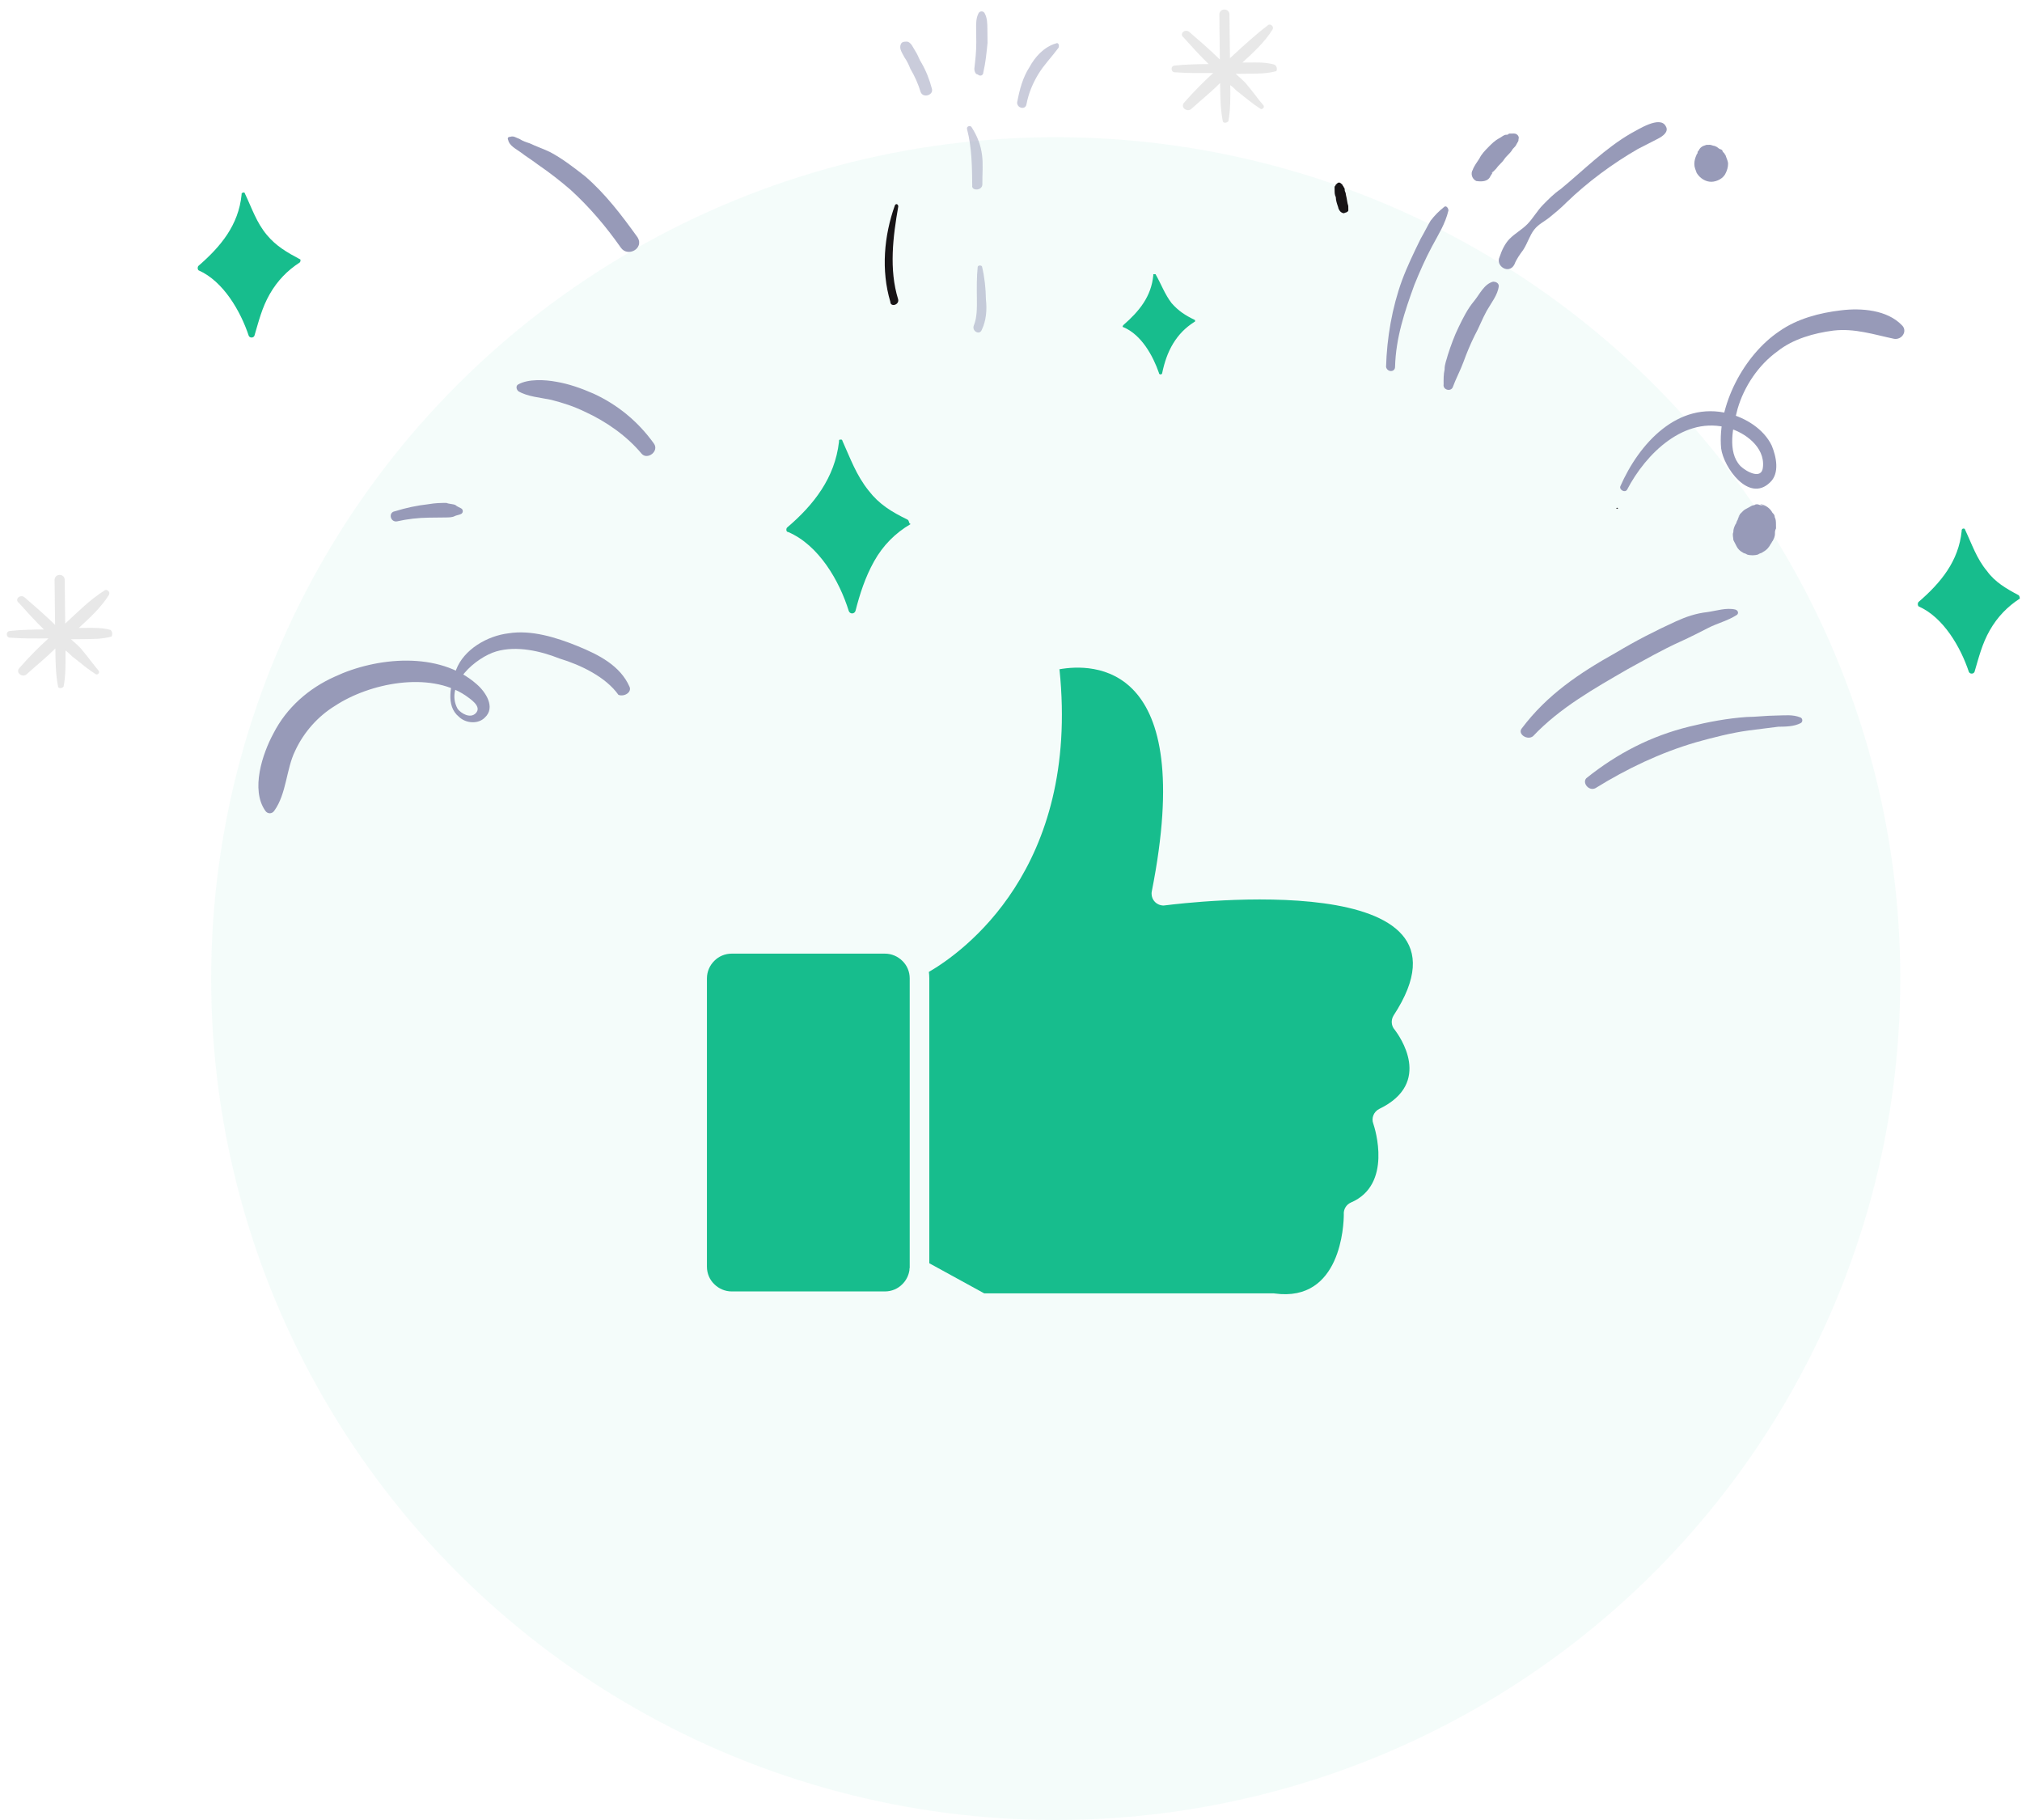 <svg xmlns="http://www.w3.org/2000/svg" width="200" height="180" viewBox="0 0 200 180" fill="none">
<ellipse opacity="0.05" cx="104.424" cy="96.785" rx="83.537" ry="83.216" fill="#17BD8D"/>
<path fill-rule="evenodd" clip-rule="evenodd" d="M104.798 66.222C106.831 85.97 95.179 94.206 91.877 96.123C91.904 96.327 91.918 96.544 91.918 96.761V124.937L97.348 127.913H125.905C125.96 127.913 126.028 127.913 126.082 127.927C132.659 128.824 132.918 121.077 132.918 120.112C132.877 119.622 133.15 119.133 133.627 118.929C137.748 117.162 136.002 111.617 135.838 111.141C135.62 110.584 135.879 109.945 136.424 109.673C141.773 107.091 138.403 102.443 137.966 101.858C137.612 101.478 137.557 100.893 137.843 100.431C147.531 85.63 117.268 89.286 115.331 89.531C115.181 89.558 115.017 89.572 114.853 89.531C114.212 89.409 113.803 88.797 113.926 88.158C118.442 65.365 108.031 65.61 104.771 66.194L104.798 66.222Z" fill="#17BD8D"/>
<path fill-rule="evenodd" clip-rule="evenodd" d="M89.981 125.277V96.762C89.981 96.083 89.708 95.471 89.257 95.036C88.807 94.588 88.193 94.316 87.525 94.316H72.38C71.698 94.316 71.084 94.588 70.647 95.036C70.197 95.485 69.924 96.096 69.924 96.762V125.277C69.924 125.957 70.197 126.568 70.647 127.003C71.097 127.452 71.711 127.724 72.38 127.724H87.525C88.207 127.724 88.821 127.452 89.257 127.003C89.626 126.636 89.871 126.161 89.953 125.631C89.953 125.549 89.953 125.454 89.981 125.372C89.981 125.345 89.981 125.304 89.981 125.277Z" fill="#17BD8D"/>
<path opacity="0.1" d="M126.004 6.376C125.222 6.163 124.443 6.171 123.553 6.181C123.33 6.183 123.108 6.186 122.885 6.188C123.987 5.179 125.089 4.169 125.854 2.942C126.073 2.607 125.624 2.279 125.404 2.503C124.08 3.515 122.868 4.637 121.656 5.759C121.64 4.318 121.624 2.878 121.608 1.437C121.601 0.772 120.599 0.783 120.607 1.448C120.623 2.889 120.64 4.44 120.656 5.881C119.644 4.894 118.632 4.019 117.621 3.144C117.172 2.816 116.622 3.376 117.071 3.704C117.859 4.582 118.648 5.459 119.548 6.336C118.436 6.348 117.323 6.361 116.211 6.484C115.766 6.489 115.774 7.153 116.219 7.149C117.555 7.245 118.779 7.231 120.003 7.218C119.012 8.115 118.021 9.123 117.142 10.13C116.702 10.579 117.376 11.125 117.817 10.788C118.809 9.89 119.802 9.104 120.682 8.207C120.696 9.426 120.71 10.756 120.946 11.973C120.949 12.194 121.394 12.189 121.503 11.966C121.713 10.856 121.7 9.637 121.686 8.418C122.022 8.636 122.249 8.966 122.585 9.184C123.259 9.731 123.932 10.277 124.605 10.713C124.83 10.932 125.16 10.596 124.935 10.377C124.371 9.718 123.919 9.058 123.355 8.4C123.016 7.96 122.568 7.633 122.23 7.304C122.786 7.298 123.231 7.293 123.788 7.287C124.678 7.277 125.346 7.269 126.233 7.038C126.344 6.926 126.339 6.483 126.004 6.376Z" fill="#171416"/>
<path opacity="0.1" d="M10.907 62.293C10.126 62.08 9.347 62.089 8.457 62.099C8.234 62.101 8.012 62.104 7.789 62.106C8.891 61.096 9.992 60.087 10.758 58.859C10.977 58.525 10.528 58.197 10.308 58.421C8.871 59.324 7.661 60.556 6.449 61.678C6.433 60.237 6.417 58.797 6.401 57.356C6.393 56.691 5.392 56.702 5.399 57.367C5.415 58.808 5.433 60.359 5.449 61.8C4.436 60.813 3.425 59.938 2.413 59.062C1.965 58.735 1.414 59.295 1.863 59.623C2.652 60.501 3.441 61.378 4.341 62.255C3.228 62.267 2.115 62.28 1.004 62.403C0.559 62.408 0.566 63.072 1.011 63.068C2.348 63.164 3.572 63.15 4.796 63.136C3.804 64.034 2.814 65.042 1.935 66.049C1.494 66.498 2.168 67.044 2.61 66.707C3.601 65.809 4.594 65.023 5.475 64.126C5.488 65.345 5.503 66.675 5.739 67.891C5.741 68.113 6.187 68.108 6.295 67.885C6.506 66.775 6.492 65.556 6.478 64.337C6.815 64.555 7.041 64.885 7.377 65.103C8.051 65.65 8.725 66.196 9.398 66.632C9.623 66.851 9.953 66.515 9.728 66.296C9.164 65.637 8.711 64.977 8.148 64.319C7.809 63.879 7.36 63.551 7.022 63.223C7.579 63.217 8.024 63.212 8.58 63.206C9.471 63.196 10.138 63.188 11.026 62.957C11.136 62.845 11.131 62.402 10.907 62.293Z" fill="#171416"/>
<path d="M29.642 25.627C28.41 24.976 27.29 24.323 26.387 23.225C25.372 22.017 24.911 20.582 24.227 19.149C24.227 19.149 24.226 19.038 24.115 19.039L24.004 19.04C24.004 19.04 24.004 19.04 23.894 19.152C23.894 19.152 23.894 19.152 23.895 19.263C23.594 22.259 21.837 24.384 19.633 26.292C19.523 26.404 19.525 26.626 19.638 26.735C22.098 27.816 23.801 30.79 24.607 33.219C24.72 33.439 25.054 33.435 25.163 33.213C25.592 31.767 25.911 30.434 26.675 29.096C27.439 27.757 28.43 26.749 29.645 25.96C29.755 25.848 29.753 25.626 29.642 25.627Z" fill="#17BD8D"/>
<path d="M199.67 58.868C198.439 58.216 197.319 57.564 196.528 56.464C195.512 55.257 195.051 53.821 194.368 52.388C194.368 52.388 194.366 52.277 194.255 52.278L194.144 52.279C194.144 52.279 194.144 52.279 194.034 52.392C194.034 52.392 194.034 52.392 194.035 52.502C193.735 55.498 191.978 57.623 189.773 59.531C189.663 59.643 189.665 59.865 189.778 59.974C192.238 61.055 193.941 64.029 194.747 66.458C194.861 66.678 195.194 66.675 195.303 66.452C195.732 65.006 196.051 63.673 196.815 62.335C197.58 60.996 198.57 59.988 199.785 59.199C199.785 59.199 199.783 58.977 199.67 58.868Z" fill="#17BD8D"/>
<path d="M118.13 31.619C117.235 31.186 116.562 30.75 115.886 29.982C115.208 29.103 114.863 28.109 114.296 27.118C114.296 27.118 114.296 27.118 114.185 27.119L114.073 27.121C114.073 27.121 114.073 27.121 114.074 27.232C113.875 29.339 112.667 30.793 111.124 32.14C111.014 32.252 111.015 32.363 111.127 32.362C112.916 33.118 114.052 35.211 114.627 36.867C114.629 37.088 114.963 37.085 114.961 36.863C115.172 35.863 115.495 34.862 116.041 33.97C116.588 33.077 117.248 32.405 118.132 31.841C118.243 31.84 118.241 31.618 118.13 31.619Z" fill="#17BD8D"/>
<path d="M89.748 51.382C88.182 50.623 86.949 49.861 85.933 48.542C84.692 47.005 84.117 45.349 83.319 43.584C83.319 43.584 83.317 43.474 83.206 43.475L83.095 43.476C83.095 43.476 82.983 43.477 82.985 43.588L82.986 43.699C82.58 47.25 80.496 49.932 77.85 52.178C77.74 52.29 77.744 52.622 77.966 52.62C80.985 53.916 83.028 57.44 83.951 60.422C84.066 60.753 84.511 60.748 84.619 60.415C85.045 58.748 85.583 57.08 86.456 55.518C87.329 53.957 88.539 52.725 90.087 51.821C89.865 51.824 89.972 51.49 89.748 51.382Z" fill="#17BD8D"/>
<path d="M63.063 23.473C61.48 21.274 59.899 19.186 57.876 17.435C56.754 16.561 55.631 15.686 54.4 15.035C53.729 14.71 53.059 14.496 52.387 14.171C52.052 14.064 51.717 13.957 51.381 13.739C51.046 13.632 50.821 13.412 50.488 13.527C50.266 13.529 50.156 13.641 50.269 13.862C50.387 14.415 51.058 14.739 51.507 15.067C52.068 15.504 52.628 15.83 53.19 16.267C54.311 17.031 55.433 17.905 56.445 18.78C58.356 20.532 59.935 22.399 61.405 24.488C62.083 25.478 63.743 24.573 63.063 23.473Z" fill="#979AB8"/>
<path d="M62.274 67.933C61.36 65.838 59.234 64.753 57.11 63.89C54.986 63.027 52.529 62.278 50.307 62.635C48.196 62.88 45.874 64.235 45.117 66.239C44.577 67.685 44.044 69.797 45.392 70.89C46.066 71.547 47.292 71.645 47.952 70.972C49.053 69.963 48.035 68.423 47.136 67.657C43.427 64.373 37.202 64.996 33.106 66.925C30.559 68.062 28.355 69.97 27.048 72.533C25.958 74.54 24.773 78.099 26.243 80.189C26.469 80.519 26.914 80.514 27.133 80.179C28.339 78.503 28.311 76.066 29.182 74.283C30.051 72.389 31.48 70.822 33.138 69.806C36.563 67.552 42.448 66.379 46.036 68.777C46.484 69.105 47.717 69.867 47.057 70.539C46.507 71.099 45.61 70.555 45.272 70.116C43.909 67.692 47.106 64.998 49.103 64.421C51.1 63.845 53.443 64.374 55.343 65.128C57.464 65.77 59.926 66.962 61.17 68.721C61.728 68.936 62.502 68.485 62.274 67.933Z" fill="#979AB8"/>
<path d="M159.956 50.33C160.067 50.328 160.066 50.217 159.955 50.218C159.843 50.219 159.845 50.331 159.956 50.33Z" fill="#373536"/>
<path d="M160.937 48.435C162.789 44.868 166.642 41.057 170.996 42.339C172.559 42.765 174.578 44.184 174.378 46.181C174.281 47.511 172.713 46.642 172.151 46.094C170.8 44.669 171.439 42.113 171.865 40.446C172.508 38.222 173.932 36.101 175.808 34.75C177.353 33.514 179.46 32.937 181.35 32.694C183.461 32.449 185.36 33.093 187.368 33.514C188.148 33.617 188.695 32.724 188.132 32.176C186.668 30.641 184.107 30.447 182.106 30.691C179.995 30.936 177.775 31.515 176.009 32.753C172.474 35.12 169.859 40.135 170.24 44.342C170.483 46.224 172.97 49.742 175.062 47.724C176.054 46.827 175.702 45.169 175.244 44.065C174.447 42.412 172.654 41.324 170.98 40.899C165.958 39.624 162.111 43.878 160.266 48.109C160.158 48.443 160.719 48.77 160.937 48.435Z" fill="#979AB8"/>
<path d="M64.673 43.858C63.091 41.659 61.069 40.019 58.721 38.937C57.49 38.396 56.261 37.967 55.035 37.759C53.92 37.549 52.25 37.457 51.254 38.022C51.033 38.135 51.037 38.468 51.262 38.687C52.158 39.231 53.495 39.327 54.498 39.538C55.726 39.856 56.731 40.178 57.85 40.72C59.975 41.694 61.994 43.112 63.461 44.869C64.024 45.528 65.238 44.628 64.673 43.858Z" fill="#979AB8"/>
<path d="M39.277 51.563C40.276 51.331 41.388 51.208 42.389 51.197C42.946 51.19 43.502 51.184 44.058 51.178C44.392 51.174 44.726 51.171 44.947 51.057C45.169 50.944 45.391 50.942 45.613 50.828C45.834 50.715 45.83 50.383 45.606 50.275C45.383 50.166 45.159 50.058 45.046 49.948C44.822 49.84 44.377 49.845 44.154 49.736C43.597 49.742 43.041 49.749 42.374 49.867C41.263 49.99 40.153 50.224 39.044 50.569C38.377 50.687 38.611 51.682 39.277 51.563Z" fill="#979AB8"/>
<path d="M157.814 77.948C160.909 76.029 164.23 74.441 167.779 73.405C169.443 72.943 171.219 72.48 172.997 72.239C173.997 72.117 174.886 71.996 175.886 71.875C176.665 71.866 177.444 71.857 178.108 71.518C178.329 71.404 178.325 71.072 178.101 70.963C177.319 70.64 176.541 70.759 175.651 70.769C174.65 70.78 173.761 70.901 172.759 70.912C170.869 71.043 168.981 71.397 167.094 71.861C163.321 72.789 160.001 74.488 156.913 76.96C156.473 77.408 157.15 78.287 157.814 77.948Z" fill="#979AB8"/>
<path d="M151.64 72.807C154.279 70.007 157.708 68.086 161.025 66.165C162.684 65.26 164.453 64.243 166.225 63.448C167.221 62.994 168.107 62.541 168.992 62.088C169.877 61.635 170.876 61.402 171.76 60.838C171.981 60.725 171.978 60.392 171.643 60.285C170.75 60.073 169.752 60.417 168.863 60.538C167.752 60.661 166.754 61.004 165.758 61.458C163.765 62.367 161.773 63.386 159.894 64.515C156.244 66.55 153.041 68.691 150.518 72.044C150.079 72.603 151.088 73.257 151.64 72.807Z" fill="#979AB8"/>
<path d="M133.361 20.369C133.246 20.038 133.243 19.706 133.126 19.264C133.124 19.042 133.011 18.933 133.01 18.822C133.009 18.711 133.008 18.6 132.895 18.491C132.894 18.38 132.783 18.381 132.781 18.27C132.669 18.161 132.556 18.051 132.445 18.052C132.334 18.053 132.224 18.166 132.114 18.277C132.115 18.388 132.004 18.39 132.005 18.5C132.006 18.611 132.007 18.722 132.009 18.833C132.011 19.054 132.014 19.276 132.127 19.496C132.131 19.829 132.246 20.16 132.361 20.491L132.36 20.38L132.361 20.491C132.362 20.602 132.476 20.822 132.588 20.932C132.701 21.041 132.925 21.15 133.035 21.038C133.146 21.037 133.367 20.923 133.366 20.813C133.366 20.813 133.364 20.591 133.361 20.369Z" fill="#171416"/>
<path d="M137.988 36.277C138.067 33.395 138.929 30.836 139.901 28.166C140.443 26.83 140.985 25.605 141.639 24.379C142.294 23.152 142.95 22.148 143.269 20.814C143.267 20.593 143.04 20.263 142.82 20.487C142.269 20.936 141.939 21.272 141.5 21.831C141.172 22.389 140.846 23.058 140.518 23.615C139.865 24.952 139.212 26.29 138.672 27.736C137.7 30.407 137.177 33.404 137.098 36.287C137.215 36.84 137.994 36.831 137.988 36.277Z" fill="#979AB8"/>
<path d="M147.349 17.555C147.458 17.332 147.568 17.22 147.677 16.997C147.677 16.997 147.678 17.108 147.567 17.109C147.567 17.109 147.565 16.998 147.677 16.997L147.787 16.885C147.897 16.773 147.897 16.773 148.007 16.661C148.226 16.326 148.557 16.101 148.776 15.766C148.995 15.431 149.326 15.206 149.545 14.871C149.654 14.648 149.875 14.535 149.984 14.312C149.983 14.201 150.094 14.2 150.093 14.089C150.203 13.977 150.201 13.866 150.2 13.756C150.309 13.533 150.083 13.203 149.749 13.207C149.638 13.208 149.526 13.209 149.304 13.211C149.193 13.213 149.194 13.323 149.083 13.325C149.083 13.325 149.083 13.325 148.971 13.326C149.083 13.325 149.083 13.325 148.971 13.326C148.749 13.328 148.529 13.553 148.307 13.666C147.865 13.892 147.535 14.228 147.204 14.565C146.874 14.901 146.544 15.237 146.327 15.682C146.108 16.017 145.779 16.464 145.671 16.798C145.452 17.133 145.57 17.686 146.017 17.902C146.686 18.006 147.13 17.89 147.349 17.555Z" fill="#979AB8"/>
<path d="M143.686 38.319C144.01 37.428 144.446 36.648 144.77 35.758C145.094 34.867 145.419 34.088 145.855 33.197C146.291 32.416 146.615 31.526 147.052 30.745C147.488 29.965 148.147 29.182 148.248 28.294C148.245 27.962 147.91 27.855 147.687 27.857C146.799 28.089 146.365 29.091 145.816 29.762C145.157 30.545 144.722 31.436 144.287 32.328C143.852 33.219 143.528 34.109 143.205 35.11C143.099 35.554 142.881 36 142.887 36.554C142.781 36.999 142.787 37.553 142.792 37.996C142.687 38.551 143.468 38.764 143.686 38.319Z" fill="#979AB8"/>
<path d="M149.784 26.172C150 25.616 150.329 25.169 150.658 24.722C151.095 24.052 151.309 23.274 151.748 22.715C152.187 22.156 152.741 21.928 153.292 21.479C153.844 21.029 154.395 20.58 154.945 20.02C157.037 18.002 159.466 16.202 162.009 14.733C162.673 14.393 163.337 14.054 164 13.714C164.443 13.487 165.106 13.037 164.766 12.486C164.197 11.384 161.988 12.85 161.324 13.189C158.781 14.658 156.69 16.787 154.374 18.696C153.712 19.147 153.161 19.707 152.611 20.267C152.061 20.827 151.625 21.608 151.074 22.168C150.524 22.728 149.86 23.068 149.31 23.628C148.87 24.076 148.544 24.745 148.328 25.412C147.893 26.304 149.238 27.175 149.784 26.172Z" fill="#979AB8"/>
<path opacity="0.5" d="M97.106 32.627C97.541 31.736 97.64 30.627 97.518 29.631C97.506 28.523 97.382 27.416 97.148 26.421C97.146 26.2 96.701 26.204 96.703 26.426C96.603 27.424 96.614 28.422 96.627 29.53C96.636 30.416 96.647 31.414 96.322 32.193C96.106 32.749 96.89 33.184 97.106 32.627Z" fill="#979AB8"/>
<g opacity="0.5">
<path d="M97.167 18.221C97.156 17.223 97.256 16.225 97.135 15.339C97.013 14.344 96.669 13.461 96.103 12.58C95.989 12.36 95.545 12.476 95.66 12.807C96.125 14.575 96.146 16.459 96.167 18.342C96.062 18.898 97.174 18.885 97.167 18.221Z" fill="#979AB8"/>
</g>
<path opacity="0.5" d="M92.167 8.745C91.934 7.861 91.591 6.978 91.137 6.207C90.911 5.877 90.794 5.435 90.568 5.105C90.342 4.775 90.112 4.113 89.667 4.118C89.444 4.12 89.222 4.123 89.113 4.346C88.895 4.791 89.234 5.231 89.462 5.671C89.688 6.001 89.915 6.442 90.03 6.773C90.484 7.544 90.826 8.316 91.058 9.089C91.288 9.752 92.397 9.407 92.167 8.745Z" fill="#979AB8"/>
<path opacity="0.5" d="M97.267 7.137C97.479 6.248 97.579 5.249 97.68 4.251C97.675 3.808 97.669 3.254 97.664 2.81C97.659 2.367 97.653 1.813 97.425 1.372C97.31 1.041 96.865 1.046 96.757 1.38C96.54 1.825 96.546 2.379 96.551 2.823C96.556 3.266 96.561 3.709 96.566 4.152C96.576 5.039 96.474 5.926 96.373 6.814C96.375 7.036 96.49 7.367 96.713 7.364C96.938 7.584 97.27 7.469 97.267 7.137Z" fill="#979AB8"/>
<path opacity="0.5" d="M101.532 10.303C101.742 9.193 102.176 8.191 102.723 7.298C103.269 6.406 104.04 5.621 104.698 4.728C104.806 4.505 104.691 4.173 104.47 4.287C103.25 4.633 102.371 5.64 101.825 6.643C101.169 7.648 100.848 8.87 100.638 9.981C100.423 10.648 101.428 10.97 101.532 10.303Z" fill="#979AB8"/>
<path d="M175.13 53.819C175.24 53.708 175.239 53.597 175.349 53.485C175.458 53.262 175.567 53.039 175.564 52.817C175.562 52.596 175.56 52.485 175.669 52.262L175.668 52.151C175.667 52.041 175.666 51.93 175.664 51.819C175.662 51.597 175.659 51.376 175.546 51.155C175.543 50.934 175.431 50.824 175.318 50.715C175.091 50.274 174.642 49.946 174.084 49.842C174.308 49.95 174.532 50.058 174.757 50.277C174.532 50.058 174.308 49.95 174.086 49.952C173.862 49.844 173.639 49.846 173.529 49.959C173.307 49.961 173.197 50.073 172.975 50.186C172.754 50.3 172.534 50.524 172.425 50.746C172.756 50.521 172.977 50.297 173.308 50.072C173.197 50.073 173.087 50.185 172.975 50.186C172.754 50.3 172.533 50.413 172.423 50.525C172.313 50.637 172.202 50.749 172.092 50.861C172.094 50.972 171.982 50.973 171.984 51.084C171.985 51.195 171.875 51.307 171.876 51.417C171.986 51.305 171.984 51.084 172.094 50.972C172.095 51.083 171.984 51.084 171.985 51.195C171.986 51.305 171.875 51.307 171.876 51.417C171.766 51.529 171.768 51.751 171.658 51.863C171.55 52.086 171.441 52.309 171.445 52.641C171.336 52.864 171.451 53.195 171.453 53.417C171.567 53.637 171.681 53.858 171.794 54.078C171.908 54.298 172.133 54.518 172.357 54.626C172.469 54.736 172.692 54.733 172.805 54.843C173.14 54.95 173.585 54.945 173.917 54.83C174.027 54.718 174.25 54.716 174.36 54.604C174.803 54.377 175.021 54.042 175.13 53.819Z" fill="#979AB8"/>
<path d="M170.696 15.413C170.695 15.302 170.584 15.303 170.583 15.193C170.47 15.083 170.358 14.973 170.356 14.863C170.356 14.863 170.244 14.753 170.133 14.754C169.909 14.646 169.908 14.535 169.573 14.428C169.461 14.429 169.237 14.321 169.126 14.322C169.015 14.323 168.792 14.326 168.792 14.326L168.46 14.44C168.238 14.554 168.128 14.666 168.02 14.889C167.91 15.001 167.91 15.001 167.911 15.111C167.912 15.222 167.801 15.223 167.802 15.334C167.693 15.557 167.586 15.891 167.589 16.223C167.593 16.555 167.707 16.776 167.822 17.107C168.162 17.657 168.722 17.984 169.278 17.978C169.835 17.971 170.499 17.632 170.715 17.075C170.824 16.852 170.931 16.519 170.928 16.186C170.925 15.965 170.811 15.744 170.696 15.413Z" fill="#979AB8"/>
<path d="M88.841 29.616C87.917 26.634 88.326 23.416 88.85 20.418C88.847 20.196 88.623 20.088 88.514 20.311C87.435 23.315 87.139 26.753 88.064 29.846C88.07 30.4 88.958 30.169 88.841 29.616Z" fill="#171416"/>
</svg>